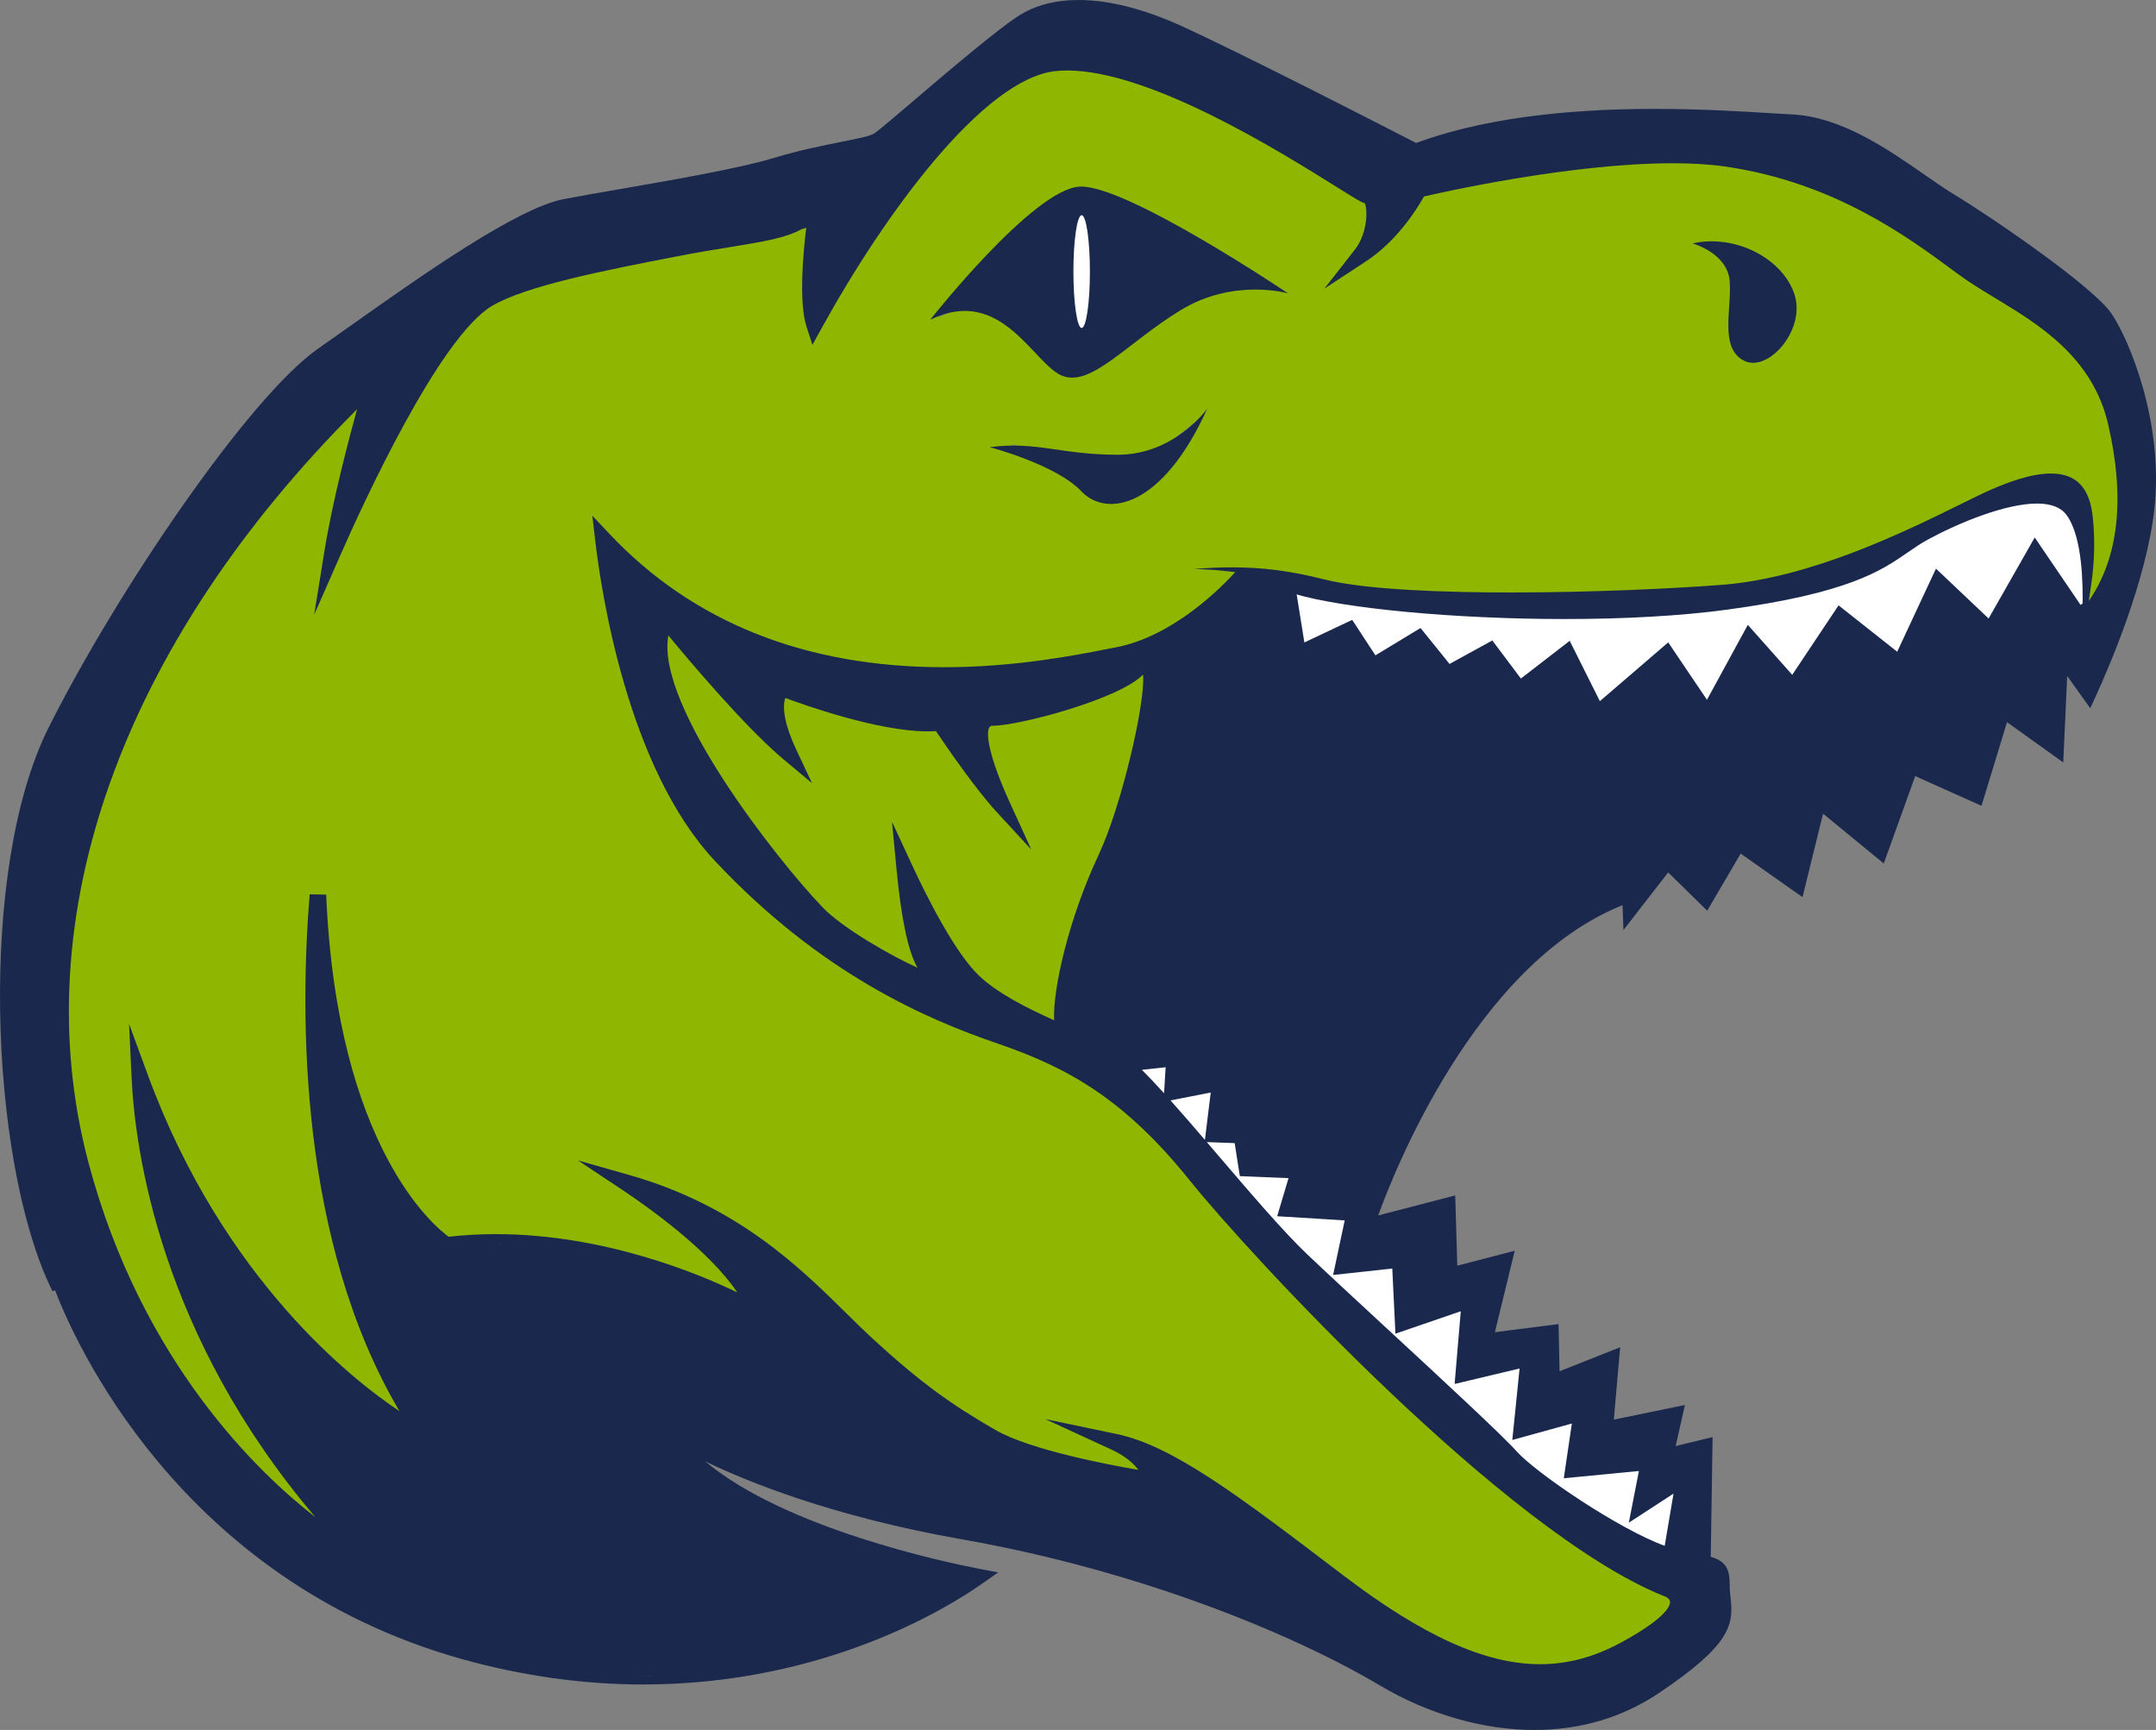 <svg version="1.1" id="图层_1" x="0px" y="0px" width="166.063px" height="133.246px" viewBox="0 0 166.063 133.246" enable-background="new 0 0 166.063 133.246" xml:space="preserve" xmlns="http://www.w3.org/2000/svg" xmlns:xlink="http://www.w3.org/1999/xlink" xmlns:xml="http://www.w3.org/XML/1998/namespace">
  <rect x="0" y="0" width="166.063" height="133.246" fill="#808080" stroke="none"/>
  <path fill="#FFFFFF" d="M84.954,81.498c0,0,0.389,0.402,1.083,1.12c5.203,5.372,27.559,28.424,32.138,32.63
	c5.188,4.766,10.061,5.295,10.061,5.295l2.119-7.414h-2.119l-0.317-2.754l-4.447,1.166l-0.529-6.037l-4.555,1.801l-0.104-3.283
	l-3.603-0.106v-2.858l-3.389-1.271l-1.164-1.481v-4.556l-4.449,1.377l-1.801-6.25C98.723,80.379,84.954,81.498,84.954,81.498z" class="color c1"/>
  <path fill="#FFFFFF" d="M159.411,39.455c-0.49-0.656-1.336-0.988-2.511-0.988c-2.668,0-6.631,1.766-8.553,2.809
	c-0.578,0.314-1.092,0.67-1.588,1.012c-1.998,1.383-4.482,3.1-13.813,4.361c-3.454,0.467-7.758,0.713-12.438,0.713
	c-8.262,0-16.49-0.746-20.48-1.859l-0.957-0.268l0.158,0.98l0.584,3.66l0.136,0.836l0.766-0.361l3.186-1.504l1.482,2.268
	l0.336,0.516l0.527-0.318l2.998-1.818l1.885,2.334l0.334,0.414l0.467-0.256l2.812-1.543l1.868,2.492l0.388,0.516l0.512-0.395
	l3.148-2.43l1.979,3.955l0.365,0.73l0.619-0.533l4.721-4.061l2.584,3.83l0.584,0.867l0.502-0.92l2.713-4.975l2.82,3.172l0.549,0.615
	l0.455-0.686l3.186-4.777l3.978,3.141l0.629,0.5l0.34-0.729l2.613-5.6l3.416,3.236l0.588,0.559l0.399-0.707l3.048-5.354l2.821,4.148
	l1.138,1.672l0.024-2.02C160.758,44.379,160.655,41.111,159.411,39.455z" class="color c1"/>
  <path fill="#19284C" d="M161.519,39.857c-0.252-2.457-1.448-3.701-3.555-3.701c-1.617,0-3.467,0.721-4.719,1.264
	c-0.617,0.266-1.478,0.692-2.386,1.141c-4.299,2.115-11.493,5.66-18.295,6.176c-3.705,0.281-9.914,0.582-16.221,0.582
	c-4.726,0-11.047-0.174-14.318-1.006c-2.552-0.648-4.76-0.939-7.155-0.939c-0.937,0-1.923,0.043-3.017,0.135l0.019,0.635
	c1.26,0.031,2.414,0.125,3.43,0.275l0.17,0.023l0.09-0.102l0.17,0.141l0.082,0.014c1.064,0.187,1.939,0.447,2.607,0.771
	c0.156,0.077,0.338,0.153,0.533,0.225l0.514,0.193l-0.003-0.016l0.192,0.059c3.846,1.15,12.42,1.953,20.854,1.953
	c4.691,0,9.005-0.248,12.48-0.717c9.403-1.271,11.926-3.012,13.95-4.414c0.513-0.353,0.998-0.689,1.558-0.994
	c2.354-1.278,5.966-2.77,8.401-2.77c1.068,0,1.828,0.289,2.257,0.861c1.295,1.725,1.272,5.6,1.252,7.045l-0.107,0.182l0.105,0.07
	l-0.037,2.918l0.678-3.027C161.421,45.211,161.806,42.683,161.519,39.857z" class="color c2"/>
  <path fill="#8FB600" d="M162.967,32.813c-1.266-5.436-5.359-7.91-8.971-10.094c-1.004-0.607-1.949-1.18-2.763-1.781l-0.227-0.166
	c-3.773-2.793-9.479-7.01-17.971-8.27c-1.226-0.182-2.652-0.273-4.242-0.273c-8.004,0-18.152,2.314-19.283,2.58l-0.271,0.063
	l-0.138,0.242c-1.469,2.58-3.139,4.063-4.248,4.775c0.789-0.992,0.955-2.297,0.99-2.738c0.051-0.68-0.031-1.262-0.221-1.557
	l-0.152-0.234l-0.277-0.047c-0.147-0.045-0.936-0.537-1.932-1.16c-4.34-2.713-14.5-9.064-21.08-9.066
	c-0.317,0-0.627,0.014-0.922,0.045c-7.484,0.732-16.738,16.832-18.557,20.127c-0.429-1.342-0.422-4.139,0.034-7.617l0.158-1.203
	l-1.08,0.555c-1.602,0.822-5.604,1.6-9.842,2.424c-5.488,1.066-11.709,2.273-14.432,3.891c-4.133,2.453-9.769,14.547-11.949,19.514
	c0.627-3.891,1.9-8.695,2.494-10.84l0.645-2.322l-1.707,1.701C8.733,49.623,1.131,70.994,6.17,89.994
	c4.221,15.908,13.801,24.652,17.723,27.674l4.806,3.699l-3.935-4.617c-11.957-14.041-13.768-28.387-14.016-33.477
	c5.983,16.27,16.481,24.162,19.649,26.244l2.293,1.508l-1.396-2.363c-7.791-13.188-7.529-30.92-6.832-39.459
	c0.863,19.621,8.727,26.127,9.688,26.852l0.201,0.152l0.254-0.029c1.154-0.129,2.353-0.195,3.56-0.195
	c8.371,0,15.594,3.095,18.313,4.423l2.123,1.04l-1.313-1.967c-2.156-3.219-6.632-6.465-9.062-8.09
	c8.197,2.324,12.935,6.996,16.457,10.476c0.639,0.631,1.299,1.284,1.92,1.856c4.039,3.719,6.349,5.301,9.707,7.252
	c2.697,1.566,8.76,2.73,11.24,3.156l1.588,0.275l-0.973-1.285c-0.609-0.803-1.482-1.365-2.32-1.75
	c4.227,0.895,9.475,4.887,16.947,10.57l0.26,0.199c6.33,4.813,11.121,6.961,15.539,6.961c2.262,0,4.422-0.578,6.6-1.767
	c2.838-1.549,4.162-2.776,4.047-3.758c-0.073-0.638-0.7-0.89-0.887-0.949c-12.065-4.89-31.735-26.203-36.229-31.801
	c-5.152-6.418-9.597-8.875-15.099-10.761c-5.371-1.838-13.444-5.28-21.528-13.914c-6.619-7.064-8.611-20.607-9.043-24.307
	c6.543,6.949,15.37,10.471,26.26,10.471c5.488,0,10.156-0.918,12.666-1.41l0.672-0.131c4.225-0.809,7.865-4.23,9.234-5.664
	l0.87-0.914l-1.252-0.156c-0.885-0.111-1.87-0.184-2.938-0.215c1.029-0.08,2.002-0.125,2.938-0.125c2.373,0,4.548,0.283,7.045,0.918
	c3.304,0.842,9.652,1.018,14.398,1.018c6.305,0,12.525-0.301,16.246-0.584c6.859-0.521,14.088-4.08,18.408-6.207
	c0.912-0.451,1.772-0.875,2.373-1.135c1.225-0.531,3.032-1.236,4.592-1.236c1.971,0,3,1.086,3.236,3.416
	c0.172,1.68,0.127,3.422-0.134,5.176l-0.594,3.996l1.793-3.621C163.909,42.125,164.143,37.877,162.967,32.813z M118.913,128.451
	c-0.107,0.004-0.215,0.012-0.322,0.012c-0.219,0-0.438-0.01-0.656-0.021C118.262,128.459,118.588,128.461,118.913,128.451z
	 M82.184,5.723c0.063,0,0.129,0.004,0.191,0.006c-0.095-0.002-0.187-0.002-0.277-0.002C82.127,5.727,82.155,5.723,82.184,5.723z
	 M72.709,51.68c-0.107,0-0.217-0.002-0.324-0.002c0.314,0,0.625,0,0.934-0.006C73.116,51.676,72.915,51.68,72.709,51.68z
	 M85.702,37.826c-0.402,0-0.757-0.127-1.08-0.389c-1.613-1.303-4.545-2.463-6.976-3.273c1.756,0.369,2.963,0.82,3.947,1.188
	c1.209,0.453,2.164,0.811,3.438,0.811c0.151,0,0.309-0.006,0.471-0.016c1.934-0.125,4.594-2.018,6.549-3.652
	C90.2,34.875,87.627,37.826,85.702,37.826z M85.008,35.523c0.146,0.002,0.295-0.002,0.453-0.012c-0.148,0.01-0.291,0.014-0.43,0.014
	C85.024,35.525,85.016,35.523,85.008,35.523z M96.272,22.859c0.035-0.002,0.072-0.006,0.107-0.006c0.027,0,0.053,0.004,0.078,0.004
	C96.397,22.857,96.333,22.857,96.272,22.859z M96.379,22.217c-2.812,0-5.783,1.121-8.83,3.332c-2.734,1.984-4.273,2.793-5.316,2.793
	c-0.106,0-0.209-0.01-0.307-0.025c-0.43-0.074-0.775-0.322-1.086-0.781c-1.021-1.498-3.266-3.988-3.928-4.715L76.6,22.479
	l-0.422,0.191l-3.896,1.777c7.635-7.66,10.006-9.139,11.637-9.139c1.293,0.025,11.246,5.088,14.057,7.037
	C97.454,22.26,96.92,22.217,96.379,22.217z M100.379,43.613c0.561,0.113,1.131,0.24,1.725,0.391
	C101.51,43.854,100.94,43.727,100.379,43.613z M127.997,12.873c0.268-0.004,0.535-0.008,0.799-0.008c0.006,0,0.012,0,0.018,0
	C128.543,12.865,128.272,12.869,127.997,12.873z M137.399,25.188c-0.653,1.309-1.424,2.029-2.164,2.029
	c-0.373,0-0.733-0.191-1.016-0.541c-0.416-0.512-0.584-1.248-0.439-1.916c0.49-2.293,0.414-3.795-1.393-5.17
	c-0.496-0.379-1.068-0.6-1.621-0.721c0.205-0.016,0.408-0.021,0.611-0.021c2.488,0,4.783,1.107,5.842,2.82
	C137.911,22.785,137.973,24.035,137.399,25.188z" class="color c3"/>
  <path fill="#8FB600" d="M88.661,52.191l-0.088-1.473l-1.011,1.074c-1.481,1.574-8.803,3.76-11.121,3.76
	c-0.354,0-0.635,0.148-0.809,0.43c-0.682,1.107,0.633,4.396,1.535,6.373c-1.226-1.326-3.021-3.779-4.574-6.107l-0.205-0.307
	l-0.367,0.025c-0.194,0.014-0.403,0.02-0.619,0.02c-3.813,0-9.598-2.111-10.719-2.535l-0.61-0.23l-0.216,0.617
	c-0.442,1.268,0.269,3.186,0.857,4.439c-2.924-2.436-7.346-7.717-8.771-9.447l-0.866-1.055l-0.248,1.342
	c-1.063,5.717,8.459,17.762,12.049,21.502c1.729,1.805,5.752,4.018,7.52,4.799l1.81,0.801l-1.002-1.703
	c-0.813-1.379-1.306-4.715-1.545-7.313c1.135,2.438,3.368,6.896,5.317,8.731c1.549,1.459,3.984,2.65,5.935,3.525l0.95,0.428
	l-0.055-1.041c-0.137-2.668,1.336-8.125,3.354-12.422C87.196,62.094,88.778,54.119,88.661,52.191z" class="color c3"/>
  <path fill="#19284C" d="M162.627,24.145c-1.396-2.055-9.119-7.354-12.107-9.162c-0.684-0.412-1.457-0.949-2.272-1.518
	c-2.863-1.988-6.429-4.463-10.203-4.65c-0.474-0.023-1.039-0.059-1.685-0.098c-2.268-0.141-5.375-0.33-8.926-0.33
	c-7.469,0-13.646,0.883-18.36,2.625c-1.841-0.949-13.261-6.82-18.076-9.01C88.073,0.674,85.409,0,83.077,0
	c-1.814,0-3.373,0.414-4.636,1.229c-1.705,1.105-5.344,4.205-8,6.469c-1.465,1.248-2.846,2.426-3.125,2.594
	c-0.33,0.199-1.301,0.393-2.526,0.637c-1.461,0.293-3.269,0.652-5.195,1.24c-2.596,0.789-7.693,1.676-11.789,2.387l-0.133,0.021
	c-1.603,0.279-3.113,0.541-4.271,0.764c-3.614,0.697-11.021,5.941-16.43,9.771c-0.887,0.629-1.717,1.215-2.461,1.734
	c-5.333,3.715-15.55,18.763-20.782,29.228c-5.444,10.889-4.496,33.043,0.07,42.867l0.236,0.508l0.209-0.066
	c1.364,3.588,9.444,22.283,31.338,28.402c4.645,1.299,9.342,1.957,13.959,1.957c14,0,23.526-5.945,26.114-7.77l1.226-0.859
	l-1.471-0.283c-2.603-0.504-14.918-3.098-21.089-8.27c3.062,1.483,9.688,4.229,19.785,6.006
	c13.879,2.438,25.726,7.414,32.183,11.254c3.717,2.207,7.94,3.426,11.896,3.426c3.556,0,6.783-0.961,9.603-2.852
	c5.5-3.697,5.752-5.23,5.51-7.316c-0.035-0.311-0.068-0.596-0.068-0.902c0-1.008-0.094-1.809-1.27-2.205
	c-0.06-0.02-0.121-0.039-0.191-0.059l0.002-0.143l0.127-8.261l0.015-0.821l-0.8,0.194l-2.047,0.496l0.496-2.198l0.217-0.962
	l-0.967,0.199l-4.508,0.926l0.396-4.549l0.09-1.024l-0.957,0.379l-3.709,1.471l-0.063-2.928l-0.016-0.705l-0.701,0.088l-4.201,0.535
	l1.275-5.24l0.252-1.033l-1.029,0.268l-3.395,0.881l-0.136-4.61l-0.024-0.797l-0.771,0.198l-5.16,1.341
	c1.154-3.209,7.466-19.359,18.818-23.898l0.008,0.162l0.062,1.754l1.076-1.387l2.37-3.054l2.425,2.38l0.582,0.571l0.412-0.705
	l2.165-3.696l4,2.819l0.765,0.535l0.221-0.904l1.359-5.524l3.979,3.264l0.697,0.572l0.305-0.848l2.117-5.881l4.447,1.992
	l0.658,0.295l0.211-0.689l1.754-5.754l3.379,2.422l0.953,0.684l0.053-1.17l0.25-5.494l1.137,1.592l0.64,0.893l0.457-0.998
	c0.897-1.953,3.879-8.77,4.487-14.396C166.659,32.547,164.018,26.188,162.627,24.145z M127.434,9.023c0.019,0,0.033,0,0.049,0
	c-0.082,0-0.164,0-0.246,0C127.301,9.023,127.37,9.023,127.434,9.023z M105.77,15.566c-0.035-0.113-0.08-0.203-0.129-0.273
	C105.69,15.363,105.735,15.453,105.77,15.566z M83.077,0.637c0.014,0,0.024,0,0.036,0c-0.036,0-0.071,0.002-0.108,0.004
	C83.028,0.641,83.051,0.637,83.077,0.637z M38.081,95.693c0.039,0,0.08-0.004,0.121-0.004c0.153,0,0.309,0.004,0.463,0.006
	C38.469,95.693,38.276,95.691,38.081,95.693z M49.542,129.105c-0.138,0-0.277-0.006-0.412-0.006
	c0.363,0.002,0.725,0.002,1.082-0.002C49.989,129.1,49.766,129.105,49.542,129.105z M118.186,132.609
	c-0.022,0-0.047-0.004-0.072-0.004c0.063,0.002,0.128,0,0.191,0C118.266,132.605,118.227,132.609,118.186,132.609z M107.239,97.707
	l0.201,4.17l0.041,0.846l0.804-0.274l4.229-1.453l-0.4,4.723l-0.073,0.877l0.854-0.202l4.148-0.988l-0.465,4.58l-0.095,0.926
	l0.896-0.248l3.692-1.02l-0.504,3.409l-0.118,0.806l0.809-0.078l4.977-0.479l-0.489,2.502l-0.287,1.478l1.26-0.82l2.182-1.42
	l-0.68,4.021c-3.563-1.295-9.938-5.631-11.4-7.273c-1.094-1.23-5.77-5.557-9.893-9.371l-0.053-0.049l-0.07-0.063
	c-2.375-2.196-4.617-4.271-6.123-5.7c-1.826-1.736-4.348-4.687-6.787-7.537c-0.313-0.367-0.631-0.736-0.944-1.104l0.532,0.021
	l1.617,0.059l0.316,2.027l0.082,0.516l0.521,0.021l3.229,0.131l-0.646,2.168l-0.229,0.768l0.799,0.049l4.402,0.271l-0.709,3.346
	l-0.183,0.857l0.873-0.092L107.239,97.707z M92.872,87.268l-0.064,0.529c-0.906-1.057-1.807-2.096-2.652-3.041l0.273-0.053
	l2.826-0.553L92.872,87.268z M160.881,46.297c-0.027,0.033-0.055,0.064-0.082,0.098l0.014-0.188l-0.559,0.385l-2.959-4.35
	l-0.574-0.846l-0.504,0.889l-3.047,5.354l-3.414-3.234l-0.641-0.607l-0.373,0.799l-2.613,5.6l-3.976-3.143l-0.541-0.428L141.23,47.2
	l-3.186,4.777l-2.818-3.172l-0.602-0.676l-0.435,0.795l-2.713,4.977l-2.584-3.83l-0.397-0.594l-0.543,0.467l-4.724,4.061
	l-1.977-3.955l-0.349-0.691l-0.61,0.473l-3.148,2.43l-1.869-2.49l-0.33-0.441l-0.483,0.266l-2.813,1.541l-1.885-2.334l-0.35-0.432
	l-0.476,0.287l-2.998,1.818l-1.485-2.27l-0.304-0.463l-0.5,0.236l-3.184,1.504l-0.635-3.965l-0.062-0.381l-0.367-0.123
	c-0.329-0.109-0.604-0.219-0.821-0.324c-0.722-0.352-1.687-0.629-2.861-0.824l-0.344-0.059l-0.232,0.258
	c-1.039,1.145-4.771,4.949-9.196,5.795l-0.67,0.129c-2.495,0.49-7.137,1.4-12.557,1.4c-10.688,0-19.363-3.457-25.783-10.273
	l-1.317-1.398l0.223,1.908c0.463,3.973,2.492,17.498,9.209,24.668c8.184,8.736,16.355,12.221,21.789,14.082
	c5.393,1.848,9.752,4.258,14.809,10.557c4.519,5.629,24.32,27.078,36.476,31.988l0.037,0.016l0.039,0.011
	c0.077,0.02,0.397,0.157,0.43,0.411c0.027,0.242-0.156,1.181-3.721,3.123c-2.095,1.146-4.156,1.699-6.302,1.699
	c-4.196,0-9.01-2.174-15.146-6.842l-0.24-0.184c-7.756-5.9-12.879-9.797-17.213-10.703l-5.504-1.152l5.107,2.352
	c0.918,0.425,1.61,0.947,2.071,1.562c-2.086-0.354-8.336-1.519-11.031-3.084c-3.317-1.926-5.602-3.489-9.594-7.168
	c-0.586-0.541-1.203-1.147-1.854-1.793l-0.052-0.049c-3.532-3.486-8.37-8.263-16.719-10.629l-3.908-1.109l3.384,2.25
	c2.039,1.357,6.705,4.673,8.875,7.914c-2.609-1.271-10.056-4.491-18.584-4.491c-1.234,0-2.461,0.067-3.646,0.202
	c-0.983-0.707-8.602-6.791-9.434-26.35l-1.271-0.025c-0.762,9.338-0.836,26.688,6.916,39.806
	c-3.379-2.238-13.561-10.037-19.397-25.933l-1.431-3.891l0.195,4.139c0.268,5.629,2.205,19.817,14.152,33.847
	c-4.222-3.267-13.373-11.851-17.476-27.31C1.821,70.723,9.36,49.633,27.504,31.518c-0.603,2.18-1.881,7.012-2.512,10.91l-0.793,4.92
	l2.004-4.561c1.713-3.898,7.616-16.803,11.692-19.225c2.623-1.557,8.783-2.756,14.217-3.811c1.552-0.303,2.902-0.521,4.095-0.715
	c2.596-0.424,4.326-0.705,5.535-1.385l0.358-0.107c-0.225,1.826-0.596,5.715,0.023,7.621l0.453,1.396l0.709-1.287
	C68.13,16.481,75.766,6.018,81.35,5.469C81.62,5.444,81.907,5.43,82.2,5.43c6.405,0,16.442,6.275,20.729,8.955
	c1.498,0.938,1.898,1.178,2.115,1.246l0.072,0.021c0.012,0.021,0.028,0.057,0.045,0.107c0.194,0.602,0.1,2.309-0.781,3.436
	l-2.369,3.035l3.221-2.113c0.97-0.635,2.82-2.121,4.449-4.984c1.264-0.293,11.26-2.559,19.15-2.559c1.557,0,2.948,0.088,4.137,0.264
	c8.336,1.234,13.963,5.396,17.686,8.15l0.228,0.168c0.836,0.617,1.793,1.197,2.811,1.813c3.33,2.014,7.478,4.521,8.681,9.695
	C163.698,38.365,163.198,42.949,160.881,46.297z M81.194,78.586c-2.057-0.924-4.313-2.051-5.754-3.406
	c-1.881-1.771-4.049-6.098-5.174-8.52l-1.561-3.363l0.352,3.691c0.363,3.813,0.904,6.344,1.615,7.547
	c-1.834-0.803-5.729-2.998-7.312-4.648C59.855,66.233,50.476,54.33,51.48,48.942c1.347,1.635,5.863,7.027,8.853,9.529l2.211,1.85
	l-1.228-2.607c-0.813-1.73-1.104-3.146-0.828-3.957c1.354,0.506,7.128,2.574,10.943,2.574c0.229,0,0.451-0.006,0.66-0.021
	c1.022,1.533,3.168,4.592,4.635,6.186l2.709,2.943l-1.662-3.641c-1.61-3.527-1.854-5.314-1.571-5.771
	c0.047-0.078,0.108-0.129,0.268-0.129c2.021,0,9.785-2.063,11.57-3.943c0.215,2-1.611,10.043-3.429,13.91
	C82.36,70.656,81.079,76.121,81.194,78.586z M89.782,82.201l-0.111,1.838l-0.01,0.166c-0.611-0.672-1.188-1.285-1.709-1.805
	L89.782,82.201z" class="color c2"/>
  <path fill="#19284C" d="M83.176,14.373c-3.578,0.158-11.531,10.26-11.531,10.26c5.486-2.705,7.953,3.42,10.17,4.31
	c2.22,0.889,4.939-2.48,9.076-5.027c4.136-2.545,8.322-1.318,8.322-1.318S86.754,14.213,83.176,14.373z" class="color c2"/>
  <path fill="#19284C" d="M130.366,18.748c0,0,2.704,0.742,2.862,2.914c0.16,2.176-0.793,5.092,1.062,6.1
	c1.856,1.008,4.826-2.334,3.924-5.092C137.313,19.914,133.655,18.006,130.366,18.748z" class="color c2"/>
  <path fill="#19284C" d="M76.231,34.443c0,0,5.09,1.324,7.054,3.393c1.961,2.068,6.256,1.271,9.7-6.361c0,0-2.491,3.551-6.893,3.551
	S79.836,33.965,76.231,34.443z" class="color c2"/>
  <ellipse fill="#FFFFFF" cx="83.313" cy="20.918" rx="0.636" ry="4.342" class="color c1"/>
</svg>
